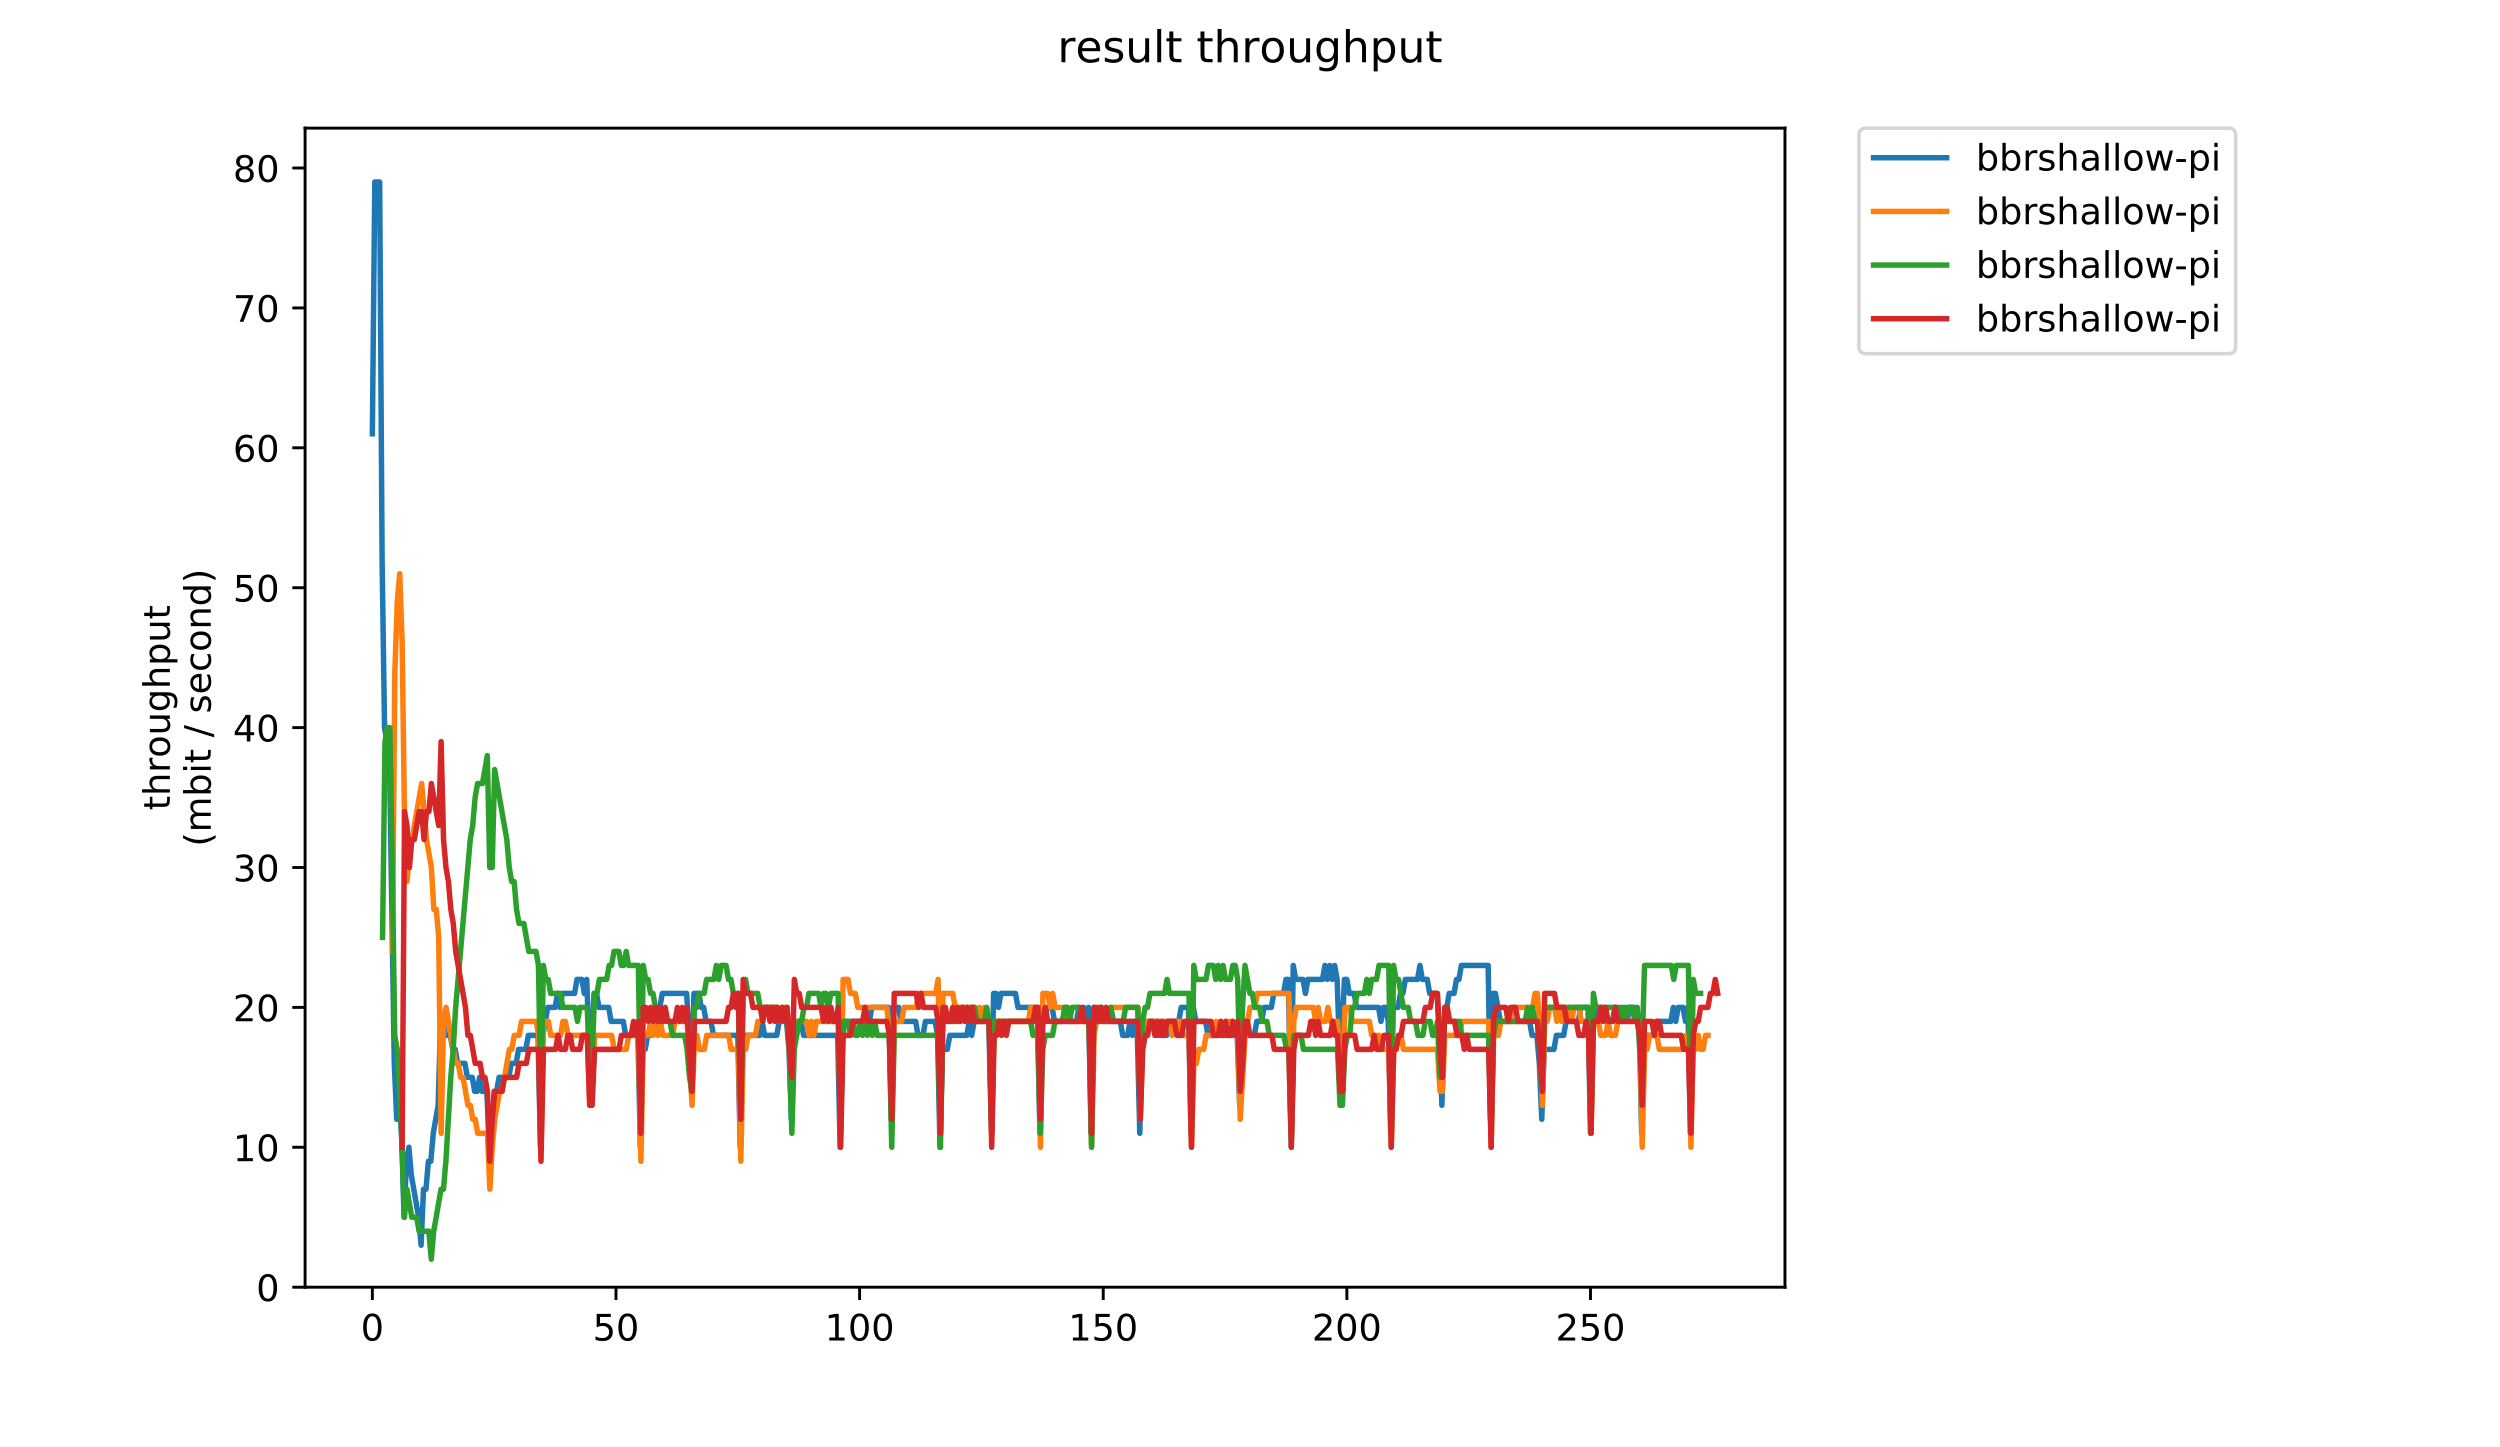 <?xml version="1.0" encoding="utf-8" standalone="no"?>
<!DOCTYPE svg PUBLIC "-//W3C//DTD SVG 1.1//EN"
  "http://www.w3.org/Graphics/SVG/1.1/DTD/svg11.dtd">
<!-- Created with matplotlib (https://matplotlib.org/) -->
<svg height="396pt" version="1.1" viewBox="0 0 684 396" width="684pt" xmlns="http://www.w3.org/2000/svg" xmlns:xlink="http://www.w3.org/1999/xlink">
 <defs>
  <style type="text/css">
*{stroke-linecap:butt;stroke-linejoin:round;}
  </style>
 </defs>
 <g id="figure_1">
  <g id="patch_1">
   <path d="M 0 396 
L 684 396 
L 684 0 
L 0 0 
z
" style="fill:#ffffff;"/>
  </g>
  <g id="axes_1">
   <g id="patch_2">
    <path d="M 83.472 352.174 
L 488.365 352.174 
L 488.365 35.062 
L 83.472 35.062 
z
" style="fill:#ffffff;"/>
   </g>
   <g id="matplotlib.axis_1">
    <g id="xtick_1">
     <g id="line2d_1">
      <defs>
       <path d="M 0 0 
L 0 3.5 
" id="mc68a6b4eca" style="stroke:#000000;stroke-width:0.8;"/>
      </defs>
      <g>
       <use style="stroke:#000000;stroke-width:0.8;" x="101.877" xlink:href="#mc68a6b4eca" y="352.174"/>
      </g>
     </g>
     <g id="text_1">
      <!-- 0 -->
      <defs>
       <path d="M 31.781 66.406 
Q 24.172 66.406 20.328 58.906 
Q 16.5 51.422 16.5 36.375 
Q 16.5 21.391 20.328 13.891 
Q 24.172 6.391 31.781 6.391 
Q 39.453 6.391 43.281 13.891 
Q 47.125 21.391 47.125 36.375 
Q 47.125 51.422 43.281 58.906 
Q 39.453 66.406 31.781 66.406 
z
M 31.781 74.219 
Q 44.047 74.219 50.516 64.516 
Q 56.984 54.828 56.984 36.375 
Q 56.984 17.969 50.516 8.266 
Q 44.047 -1.422 31.781 -1.422 
Q 19.531 -1.422 13.062 8.266 
Q 6.594 17.969 6.594 36.375 
Q 6.594 54.828 13.062 64.516 
Q 19.531 74.219 31.781 74.219 
z
" id="DejaVuSans-48"/>
      </defs>
      <g transform="translate(98.695 366.773)scale(0.1 -0.1)">
       <use xlink:href="#DejaVuSans-48"/>
      </g>
     </g>
    </g>
    <g id="xtick_2">
     <g id="line2d_2">
      <g>
       <use style="stroke:#000000;stroke-width:0.8;" x="168.532" xlink:href="#mc68a6b4eca" y="352.174"/>
      </g>
     </g>
     <g id="text_2">
      <!-- 50 -->
      <defs>
       <path d="M 10.797 72.906 
L 49.516 72.906 
L 49.516 64.594 
L 19.828 64.594 
L 19.828 46.734 
Q 21.969 47.469 24.109 47.828 
Q 26.266 48.188 28.422 48.188 
Q 40.625 48.188 47.75 41.5 
Q 54.891 34.812 54.891 23.391 
Q 54.891 11.625 47.562 5.094 
Q 40.234 -1.422 26.906 -1.422 
Q 22.312 -1.422 17.547 -0.641 
Q 12.797 0.141 7.719 1.703 
L 7.719 11.625 
Q 12.109 9.234 16.797 8.062 
Q 21.484 6.891 26.703 6.891 
Q 35.156 6.891 40.078 11.328 
Q 45.016 15.766 45.016 23.391 
Q 45.016 31 40.078 35.438 
Q 35.156 39.891 26.703 39.891 
Q 22.75 39.891 18.812 39.016 
Q 14.891 38.141 10.797 36.281 
z
" id="DejaVuSans-53"/>
      </defs>
      <g transform="translate(162.17 366.773)scale(0.1 -0.1)">
       <use xlink:href="#DejaVuSans-53"/>
       <use x="63.623" xlink:href="#DejaVuSans-48"/>
      </g>
     </g>
    </g>
    <g id="xtick_3">
     <g id="line2d_3">
      <g>
       <use style="stroke:#000000;stroke-width:0.8;" x="235.188" xlink:href="#mc68a6b4eca" y="352.174"/>
      </g>
     </g>
     <g id="text_3">
      <!-- 100 -->
      <defs>
       <path d="M 12.406 8.297 
L 28.516 8.297 
L 28.516 63.922 
L 10.984 60.406 
L 10.984 69.391 
L 28.422 72.906 
L 38.281 72.906 
L 38.281 8.297 
L 54.391 8.297 
L 54.391 0 
L 12.406 0 
z
" id="DejaVuSans-49"/>
      </defs>
      <g transform="translate(225.645 366.773)scale(0.1 -0.1)">
       <use xlink:href="#DejaVuSans-49"/>
       <use x="63.623" xlink:href="#DejaVuSans-48"/>
       <use x="127.246" xlink:href="#DejaVuSans-48"/>
      </g>
     </g>
    </g>
    <g id="xtick_4">
     <g id="line2d_4">
      <g>
       <use style="stroke:#000000;stroke-width:0.8;" x="301.844" xlink:href="#mc68a6b4eca" y="352.174"/>
      </g>
     </g>
     <g id="text_4">
      <!-- 150 -->
      <g transform="translate(292.301 366.773)scale(0.1 -0.1)">
       <use xlink:href="#DejaVuSans-49"/>
       <use x="63.623" xlink:href="#DejaVuSans-53"/>
       <use x="127.246" xlink:href="#DejaVuSans-48"/>
      </g>
     </g>
    </g>
    <g id="xtick_5">
     <g id="line2d_5">
      <g>
       <use style="stroke:#000000;stroke-width:0.8;" x="368.5" xlink:href="#mc68a6b4eca" y="352.174"/>
      </g>
     </g>
     <g id="text_5">
      <!-- 200 -->
      <defs>
       <path d="M 19.188 8.297 
L 53.609 8.297 
L 53.609 0 
L 7.328 0 
L 7.328 8.297 
Q 12.938 14.109 22.625 23.891 
Q 32.328 33.688 34.812 36.531 
Q 39.547 41.844 41.422 45.531 
Q 43.312 49.219 43.312 52.781 
Q 43.312 58.594 39.234 62.25 
Q 35.156 65.922 28.609 65.922 
Q 23.969 65.922 18.812 64.312 
Q 13.672 62.703 7.812 59.422 
L 7.812 69.391 
Q 13.766 71.781 18.938 73 
Q 24.125 74.219 28.422 74.219 
Q 39.75 74.219 46.484 68.547 
Q 53.219 62.891 53.219 53.422 
Q 53.219 48.922 51.531 44.891 
Q 49.859 40.875 45.406 35.406 
Q 44.188 33.984 37.641 27.219 
Q 31.109 20.453 19.188 8.297 
z
" id="DejaVuSans-50"/>
      </defs>
      <g transform="translate(358.956 366.773)scale(0.1 -0.1)">
       <use xlink:href="#DejaVuSans-50"/>
       <use x="63.623" xlink:href="#DejaVuSans-48"/>
       <use x="127.246" xlink:href="#DejaVuSans-48"/>
      </g>
     </g>
    </g>
    <g id="xtick_6">
     <g id="line2d_6">
      <g>
       <use style="stroke:#000000;stroke-width:0.8;" x="435.156" xlink:href="#mc68a6b4eca" y="352.174"/>
      </g>
     </g>
     <g id="text_6">
      <!-- 250 -->
      <g transform="translate(425.612 366.773)scale(0.1 -0.1)">
       <use xlink:href="#DejaVuSans-50"/>
       <use x="63.623" xlink:href="#DejaVuSans-53"/>
       <use x="127.246" xlink:href="#DejaVuSans-48"/>
      </g>
     </g>
    </g>
   </g>
   <g id="matplotlib.axis_2">
    <g id="ytick_1">
     <g id="line2d_7">
      <defs>
       <path d="M 0 0 
L -3.5 0 
" id="m69232032b4" style="stroke:#000000;stroke-width:0.8;"/>
      </defs>
      <g>
       <use style="stroke:#000000;stroke-width:0.8;" x="83.472" xlink:href="#m69232032b4" y="352.174"/>
      </g>
     </g>
     <g id="text_7">
      <!-- 0 -->
      <g transform="translate(70.11 355.973)scale(0.1 -0.1)">
       <use xlink:href="#DejaVuSans-48"/>
      </g>
     </g>
    </g>
    <g id="ytick_2">
     <g id="line2d_8">
      <g>
       <use style="stroke:#000000;stroke-width:0.8;" x="83.472" xlink:href="#m69232032b4" y="313.899"/>
      </g>
     </g>
     <g id="text_8">
      <!-- 10 -->
      <g transform="translate(63.747 317.698)scale(0.1 -0.1)">
       <use xlink:href="#DejaVuSans-49"/>
       <use x="63.623" xlink:href="#DejaVuSans-48"/>
      </g>
     </g>
    </g>
    <g id="ytick_3">
     <g id="line2d_9">
      <g>
       <use style="stroke:#000000;stroke-width:0.8;" x="83.472" xlink:href="#m69232032b4" y="275.623"/>
      </g>
     </g>
     <g id="text_9">
      <!-- 20 -->
      <g transform="translate(63.747 279.423)scale(0.1 -0.1)">
       <use xlink:href="#DejaVuSans-50"/>
       <use x="63.623" xlink:href="#DejaVuSans-48"/>
      </g>
     </g>
    </g>
    <g id="ytick_4">
     <g id="line2d_10">
      <g>
       <use style="stroke:#000000;stroke-width:0.8;" x="83.472" xlink:href="#m69232032b4" y="237.348"/>
      </g>
     </g>
     <g id="text_10">
      <!-- 30 -->
      <defs>
       <path d="M 40.578 39.312 
Q 47.656 37.797 51.625 33 
Q 55.609 28.219 55.609 21.188 
Q 55.609 10.406 48.188 4.484 
Q 40.766 -1.422 27.094 -1.422 
Q 22.516 -1.422 17.656 -0.516 
Q 12.797 0.391 7.625 2.203 
L 7.625 11.719 
Q 11.719 9.328 16.594 8.109 
Q 21.484 6.891 26.812 6.891 
Q 36.078 6.891 40.938 10.547 
Q 45.797 14.203 45.797 21.188 
Q 45.797 27.641 41.281 31.266 
Q 36.766 34.906 28.719 34.906 
L 20.219 34.906 
L 20.219 43.016 
L 29.109 43.016 
Q 36.375 43.016 40.234 45.922 
Q 44.094 48.828 44.094 54.297 
Q 44.094 59.906 40.109 62.906 
Q 36.141 65.922 28.719 65.922 
Q 24.656 65.922 20.016 65.031 
Q 15.375 64.156 9.812 62.312 
L 9.812 71.094 
Q 15.438 72.656 20.344 73.438 
Q 25.25 74.219 29.594 74.219 
Q 40.828 74.219 47.359 69.109 
Q 53.906 64.016 53.906 55.328 
Q 53.906 49.266 50.438 45.094 
Q 46.969 40.922 40.578 39.312 
z
" id="DejaVuSans-51"/>
      </defs>
      <g transform="translate(63.747 241.147)scale(0.1 -0.1)">
       <use xlink:href="#DejaVuSans-51"/>
       <use x="63.623" xlink:href="#DejaVuSans-48"/>
      </g>
     </g>
    </g>
    <g id="ytick_5">
     <g id="line2d_11">
      <g>
       <use style="stroke:#000000;stroke-width:0.8;" x="83.472" xlink:href="#m69232032b4" y="199.073"/>
      </g>
     </g>
     <g id="text_11">
      <!-- 40 -->
      <defs>
       <path d="M 37.797 64.312 
L 12.891 25.391 
L 37.797 25.391 
z
M 35.203 72.906 
L 47.609 72.906 
L 47.609 25.391 
L 58.016 25.391 
L 58.016 17.188 
L 47.609 17.188 
L 47.609 0 
L 37.797 0 
L 37.797 17.188 
L 4.891 17.188 
L 4.891 26.703 
z
" id="DejaVuSans-52"/>
      </defs>
      <g transform="translate(63.747 202.872)scale(0.1 -0.1)">
       <use xlink:href="#DejaVuSans-52"/>
       <use x="63.623" xlink:href="#DejaVuSans-48"/>
      </g>
     </g>
    </g>
    <g id="ytick_6">
     <g id="line2d_12">
      <g>
       <use style="stroke:#000000;stroke-width:0.8;" x="83.472" xlink:href="#m69232032b4" y="160.797"/>
      </g>
     </g>
     <g id="text_12">
      <!-- 50 -->
      <g transform="translate(63.747 164.596)scale(0.1 -0.1)">
       <use xlink:href="#DejaVuSans-53"/>
       <use x="63.623" xlink:href="#DejaVuSans-48"/>
      </g>
     </g>
    </g>
    <g id="ytick_7">
     <g id="line2d_13">
      <g>
       <use style="stroke:#000000;stroke-width:0.8;" x="83.472" xlink:href="#m69232032b4" y="122.522"/>
      </g>
     </g>
     <g id="text_13">
      <!-- 60 -->
      <defs>
       <path d="M 33.016 40.375 
Q 26.375 40.375 22.484 35.828 
Q 18.609 31.297 18.609 23.391 
Q 18.609 15.531 22.484 10.953 
Q 26.375 6.391 33.016 6.391 
Q 39.656 6.391 43.531 10.953 
Q 47.406 15.531 47.406 23.391 
Q 47.406 31.297 43.531 35.828 
Q 39.656 40.375 33.016 40.375 
z
M 52.594 71.297 
L 52.594 62.312 
Q 48.875 64.062 45.094 64.984 
Q 41.312 65.922 37.594 65.922 
Q 27.828 65.922 22.672 59.328 
Q 17.531 52.734 16.797 39.406 
Q 19.672 43.656 24.016 45.922 
Q 28.375 48.188 33.594 48.188 
Q 44.578 48.188 50.953 41.516 
Q 57.328 34.859 57.328 23.391 
Q 57.328 12.156 50.688 5.359 
Q 44.047 -1.422 33.016 -1.422 
Q 20.359 -1.422 13.672 8.266 
Q 6.984 17.969 6.984 36.375 
Q 6.984 53.656 15.188 63.938 
Q 23.391 74.219 37.203 74.219 
Q 40.922 74.219 44.703 73.484 
Q 48.484 72.75 52.594 71.297 
z
" id="DejaVuSans-54"/>
      </defs>
      <g transform="translate(63.747 126.321)scale(0.1 -0.1)">
       <use xlink:href="#DejaVuSans-54"/>
       <use x="63.623" xlink:href="#DejaVuSans-48"/>
      </g>
     </g>
    </g>
    <g id="ytick_8">
     <g id="line2d_14">
      <g>
       <use style="stroke:#000000;stroke-width:0.8;" x="83.472" xlink:href="#m69232032b4" y="84.246"/>
      </g>
     </g>
     <g id="text_14">
      <!-- 70 -->
      <defs>
       <path d="M 8.203 72.906 
L 55.078 72.906 
L 55.078 68.703 
L 28.609 0 
L 18.312 0 
L 43.219 64.594 
L 8.203 64.594 
z
" id="DejaVuSans-55"/>
      </defs>
      <g transform="translate(63.747 88.046)scale(0.1 -0.1)">
       <use xlink:href="#DejaVuSans-55"/>
       <use x="63.623" xlink:href="#DejaVuSans-48"/>
      </g>
     </g>
    </g>
    <g id="ytick_9">
     <g id="line2d_15">
      <g>
       <use style="stroke:#000000;stroke-width:0.8;" x="83.472" xlink:href="#m69232032b4" y="45.971"/>
      </g>
     </g>
     <g id="text_15">
      <!-- 80 -->
      <defs>
       <path d="M 31.781 34.625 
Q 24.75 34.625 20.719 30.859 
Q 16.703 27.094 16.703 20.516 
Q 16.703 13.922 20.719 10.156 
Q 24.75 6.391 31.781 6.391 
Q 38.812 6.391 42.859 10.172 
Q 46.922 13.969 46.922 20.516 
Q 46.922 27.094 42.891 30.859 
Q 38.875 34.625 31.781 34.625 
z
M 21.922 38.812 
Q 15.578 40.375 12.031 44.719 
Q 8.5 49.078 8.5 55.328 
Q 8.5 64.062 14.719 69.141 
Q 20.953 74.219 31.781 74.219 
Q 42.672 74.219 48.875 69.141 
Q 55.078 64.062 55.078 55.328 
Q 55.078 49.078 51.531 44.719 
Q 48 40.375 41.703 38.812 
Q 48.828 37.156 52.797 32.312 
Q 56.781 27.484 56.781 20.516 
Q 56.781 9.906 50.312 4.234 
Q 43.844 -1.422 31.781 -1.422 
Q 19.734 -1.422 13.25 4.234 
Q 6.781 9.906 6.781 20.516 
Q 6.781 27.484 10.781 32.312 
Q 14.797 37.156 21.922 38.812 
z
M 18.312 54.391 
Q 18.312 48.734 21.844 45.562 
Q 25.391 42.391 31.781 42.391 
Q 38.141 42.391 41.719 45.562 
Q 45.312 48.734 45.312 54.391 
Q 45.312 60.062 41.719 63.234 
Q 38.141 66.406 31.781 66.406 
Q 25.391 66.406 21.844 63.234 
Q 18.312 60.062 18.312 54.391 
z
" id="DejaVuSans-56"/>
      </defs>
      <g transform="translate(63.747 49.77)scale(0.1 -0.1)">
       <use xlink:href="#DejaVuSans-56"/>
       <use x="63.623" xlink:href="#DejaVuSans-48"/>
      </g>
     </g>
    </g>
    <g id="text_16">
     <!-- throughput -->
     <defs>
      <path d="M 18.312 70.219 
L 18.312 54.688 
L 36.812 54.688 
L 36.812 47.703 
L 18.312 47.703 
L 18.312 18.016 
Q 18.312 11.328 20.141 9.422 
Q 21.969 7.516 27.594 7.516 
L 36.812 7.516 
L 36.812 0 
L 27.594 0 
Q 17.188 0 13.234 3.875 
Q 9.281 7.766 9.281 18.016 
L 9.281 47.703 
L 2.688 47.703 
L 2.688 54.688 
L 9.281 54.688 
L 9.281 70.219 
z
" id="DejaVuSans-116"/>
      <path d="M 54.891 33.016 
L 54.891 0 
L 45.906 0 
L 45.906 32.719 
Q 45.906 40.484 42.875 44.328 
Q 39.844 48.188 33.797 48.188 
Q 26.516 48.188 22.312 43.547 
Q 18.109 38.922 18.109 30.906 
L 18.109 0 
L 9.078 0 
L 9.078 75.984 
L 18.109 75.984 
L 18.109 46.188 
Q 21.344 51.125 25.703 53.562 
Q 30.078 56 35.797 56 
Q 45.219 56 50.047 50.172 
Q 54.891 44.344 54.891 33.016 
z
" id="DejaVuSans-104"/>
      <path d="M 41.109 46.297 
Q 39.594 47.172 37.812 47.578 
Q 36.031 48 33.891 48 
Q 26.266 48 22.188 43.047 
Q 18.109 38.094 18.109 28.812 
L 18.109 0 
L 9.078 0 
L 9.078 54.688 
L 18.109 54.688 
L 18.109 46.188 
Q 20.953 51.172 25.484 53.578 
Q 30.031 56 36.531 56 
Q 37.453 56 38.578 55.875 
Q 39.703 55.766 41.062 55.516 
z
" id="DejaVuSans-114"/>
      <path d="M 30.609 48.391 
Q 23.391 48.391 19.188 42.75 
Q 14.984 37.109 14.984 27.297 
Q 14.984 17.484 19.156 11.844 
Q 23.344 6.203 30.609 6.203 
Q 37.797 6.203 41.984 11.859 
Q 46.188 17.531 46.188 27.297 
Q 46.188 37.016 41.984 42.703 
Q 37.797 48.391 30.609 48.391 
z
M 30.609 56 
Q 42.328 56 49.016 48.375 
Q 55.719 40.766 55.719 27.297 
Q 55.719 13.875 49.016 6.219 
Q 42.328 -1.422 30.609 -1.422 
Q 18.844 -1.422 12.172 6.219 
Q 5.516 13.875 5.516 27.297 
Q 5.516 40.766 12.172 48.375 
Q 18.844 56 30.609 56 
z
" id="DejaVuSans-111"/>
      <path d="M 8.5 21.578 
L 8.5 54.688 
L 17.484 54.688 
L 17.484 21.922 
Q 17.484 14.156 20.5 10.266 
Q 23.531 6.391 29.594 6.391 
Q 36.859 6.391 41.078 11.031 
Q 45.312 15.672 45.312 23.688 
L 45.312 54.688 
L 54.297 54.688 
L 54.297 0 
L 45.312 0 
L 45.312 8.406 
Q 42.047 3.422 37.719 1 
Q 33.406 -1.422 27.688 -1.422 
Q 18.266 -1.422 13.375 4.438 
Q 8.5 10.297 8.5 21.578 
z
M 31.109 56 
z
" id="DejaVuSans-117"/>
      <path d="M 45.406 27.984 
Q 45.406 37.75 41.375 43.109 
Q 37.359 48.484 30.078 48.484 
Q 22.859 48.484 18.828 43.109 
Q 14.797 37.75 14.797 27.984 
Q 14.797 18.266 18.828 12.891 
Q 22.859 7.516 30.078 7.516 
Q 37.359 7.516 41.375 12.891 
Q 45.406 18.266 45.406 27.984 
z
M 54.391 6.781 
Q 54.391 -7.172 48.188 -13.984 
Q 42 -20.797 29.203 -20.797 
Q 24.469 -20.797 20.266 -20.094 
Q 16.062 -19.391 12.109 -17.922 
L 12.109 -9.188 
Q 16.062 -11.328 19.922 -12.344 
Q 23.781 -13.375 27.781 -13.375 
Q 36.625 -13.375 41.016 -8.766 
Q 45.406 -4.156 45.406 5.172 
L 45.406 9.625 
Q 42.625 4.781 38.281 2.391 
Q 33.938 0 27.875 0 
Q 17.828 0 11.672 7.656 
Q 5.516 15.328 5.516 27.984 
Q 5.516 40.672 11.672 48.328 
Q 17.828 56 27.875 56 
Q 33.938 56 38.281 53.609 
Q 42.625 51.219 45.406 46.391 
L 45.406 54.688 
L 54.391 54.688 
z
" id="DejaVuSans-103"/>
      <path d="M 18.109 8.203 
L 18.109 -20.797 
L 9.078 -20.797 
L 9.078 54.688 
L 18.109 54.688 
L 18.109 46.391 
Q 20.953 51.266 25.266 53.625 
Q 29.594 56 35.594 56 
Q 45.562 56 51.781 48.094 
Q 58.016 40.188 58.016 27.297 
Q 58.016 14.406 51.781 6.484 
Q 45.562 -1.422 35.594 -1.422 
Q 29.594 -1.422 25.266 0.953 
Q 20.953 3.328 18.109 8.203 
z
M 48.688 27.297 
Q 48.688 37.203 44.609 42.844 
Q 40.531 48.484 33.406 48.484 
Q 26.266 48.484 22.188 42.844 
Q 18.109 37.203 18.109 27.297 
Q 18.109 17.391 22.188 11.75 
Q 26.266 6.109 33.406 6.109 
Q 40.531 6.109 44.609 11.75 
Q 48.688 17.391 48.688 27.297 
z
" id="DejaVuSans-112"/>
     </defs>
     <g transform="translate(46.47 221.675)rotate(-90)scale(0.1 -0.1)">
      <use xlink:href="#DejaVuSans-116"/>
      <use x="39.209" xlink:href="#DejaVuSans-104"/>
      <use x="102.588" xlink:href="#DejaVuSans-114"/>
      <use x="143.67" xlink:href="#DejaVuSans-111"/>
      <use x="204.852" xlink:href="#DejaVuSans-117"/>
      <use x="268.23" xlink:href="#DejaVuSans-103"/>
      <use x="331.707" xlink:href="#DejaVuSans-104"/>
      <use x="395.086" xlink:href="#DejaVuSans-112"/>
      <use x="458.562" xlink:href="#DejaVuSans-117"/>
      <use x="521.941" xlink:href="#DejaVuSans-116"/>
     </g>
     <!-- (mbit / second) -->
     <defs>
      <path d="M 31 75.875 
Q 24.469 64.656 21.281 53.656 
Q 18.109 42.672 18.109 31.391 
Q 18.109 20.125 21.312 9.062 
Q 24.516 -2 31 -13.188 
L 23.188 -13.188 
Q 15.875 -1.703 12.234 9.375 
Q 8.594 20.453 8.594 31.391 
Q 8.594 42.281 12.203 53.312 
Q 15.828 64.359 23.188 75.875 
z
" id="DejaVuSans-40"/>
      <path d="M 52 44.188 
Q 55.375 50.25 60.062 53.125 
Q 64.75 56 71.094 56 
Q 79.641 56 84.281 50.016 
Q 88.922 44.047 88.922 33.016 
L 88.922 0 
L 79.891 0 
L 79.891 32.719 
Q 79.891 40.578 77.094 44.375 
Q 74.312 48.188 68.609 48.188 
Q 61.625 48.188 57.562 43.547 
Q 53.516 38.922 53.516 30.906 
L 53.516 0 
L 44.484 0 
L 44.484 32.719 
Q 44.484 40.625 41.703 44.406 
Q 38.922 48.188 33.109 48.188 
Q 26.219 48.188 22.156 43.531 
Q 18.109 38.875 18.109 30.906 
L 18.109 0 
L 9.078 0 
L 9.078 54.688 
L 18.109 54.688 
L 18.109 46.188 
Q 21.188 51.219 25.484 53.609 
Q 29.781 56 35.688 56 
Q 41.656 56 45.828 52.969 
Q 50 49.953 52 44.188 
z
" id="DejaVuSans-109"/>
      <path d="M 48.688 27.297 
Q 48.688 37.203 44.609 42.844 
Q 40.531 48.484 33.406 48.484 
Q 26.266 48.484 22.188 42.844 
Q 18.109 37.203 18.109 27.297 
Q 18.109 17.391 22.188 11.75 
Q 26.266 6.109 33.406 6.109 
Q 40.531 6.109 44.609 11.75 
Q 48.688 17.391 48.688 27.297 
z
M 18.109 46.391 
Q 20.953 51.266 25.266 53.625 
Q 29.594 56 35.594 56 
Q 45.562 56 51.781 48.094 
Q 58.016 40.188 58.016 27.297 
Q 58.016 14.406 51.781 6.484 
Q 45.562 -1.422 35.594 -1.422 
Q 29.594 -1.422 25.266 0.953 
Q 20.953 3.328 18.109 8.203 
L 18.109 0 
L 9.078 0 
L 9.078 75.984 
L 18.109 75.984 
z
" id="DejaVuSans-98"/>
      <path d="M 9.422 54.688 
L 18.406 54.688 
L 18.406 0 
L 9.422 0 
z
M 9.422 75.984 
L 18.406 75.984 
L 18.406 64.594 
L 9.422 64.594 
z
" id="DejaVuSans-105"/>
      <path id="DejaVuSans-32"/>
      <path d="M 25.391 72.906 
L 33.688 72.906 
L 8.297 -9.281 
L 0 -9.281 
z
" id="DejaVuSans-47"/>
      <path d="M 44.281 53.078 
L 44.281 44.578 
Q 40.484 46.531 36.375 47.5 
Q 32.281 48.484 27.875 48.484 
Q 21.188 48.484 17.844 46.438 
Q 14.5 44.391 14.5 40.281 
Q 14.5 37.156 16.891 35.375 
Q 19.281 33.594 26.516 31.984 
L 29.594 31.297 
Q 39.156 29.25 43.188 25.516 
Q 47.219 21.781 47.219 15.094 
Q 47.219 7.469 41.188 3.016 
Q 35.156 -1.422 24.609 -1.422 
Q 20.219 -1.422 15.453 -0.562 
Q 10.688 0.297 5.422 2 
L 5.422 11.281 
Q 10.406 8.688 15.234 7.391 
Q 20.062 6.109 24.812 6.109 
Q 31.156 6.109 34.562 8.281 
Q 37.984 10.453 37.984 14.406 
Q 37.984 18.062 35.516 20.016 
Q 33.062 21.969 24.703 23.781 
L 21.578 24.516 
Q 13.234 26.266 9.516 29.906 
Q 5.812 33.547 5.812 39.891 
Q 5.812 47.609 11.281 51.797 
Q 16.75 56 26.812 56 
Q 31.781 56 36.172 55.266 
Q 40.578 54.547 44.281 53.078 
z
" id="DejaVuSans-115"/>
      <path d="M 56.203 29.594 
L 56.203 25.203 
L 14.891 25.203 
Q 15.484 15.922 20.484 11.062 
Q 25.484 6.203 34.422 6.203 
Q 39.594 6.203 44.453 7.469 
Q 49.312 8.734 54.109 11.281 
L 54.109 2.781 
Q 49.266 0.734 44.188 -0.344 
Q 39.109 -1.422 33.891 -1.422 
Q 20.797 -1.422 13.156 6.188 
Q 5.516 13.812 5.516 26.812 
Q 5.516 40.234 12.766 48.109 
Q 20.016 56 32.328 56 
Q 43.359 56 49.781 48.891 
Q 56.203 41.797 56.203 29.594 
z
M 47.219 32.234 
Q 47.125 39.594 43.094 43.984 
Q 39.062 48.391 32.422 48.391 
Q 24.906 48.391 20.391 44.141 
Q 15.875 39.891 15.188 32.172 
z
" id="DejaVuSans-101"/>
      <path d="M 48.781 52.594 
L 48.781 44.188 
Q 44.969 46.297 41.141 47.344 
Q 37.312 48.391 33.406 48.391 
Q 24.656 48.391 19.812 42.844 
Q 14.984 37.312 14.984 27.297 
Q 14.984 17.281 19.812 11.734 
Q 24.656 6.203 33.406 6.203 
Q 37.312 6.203 41.141 7.25 
Q 44.969 8.297 48.781 10.406 
L 48.781 2.094 
Q 45.016 0.344 40.984 -0.531 
Q 36.969 -1.422 32.422 -1.422 
Q 20.062 -1.422 12.781 6.344 
Q 5.516 14.109 5.516 27.297 
Q 5.516 40.672 12.859 48.328 
Q 20.219 56 33.016 56 
Q 37.156 56 41.109 55.141 
Q 45.062 54.297 48.781 52.594 
z
" id="DejaVuSans-99"/>
      <path d="M 54.891 33.016 
L 54.891 0 
L 45.906 0 
L 45.906 32.719 
Q 45.906 40.484 42.875 44.328 
Q 39.844 48.188 33.797 48.188 
Q 26.516 48.188 22.312 43.547 
Q 18.109 38.922 18.109 30.906 
L 18.109 0 
L 9.078 0 
L 9.078 54.688 
L 18.109 54.688 
L 18.109 46.188 
Q 21.344 51.125 25.703 53.562 
Q 30.078 56 35.797 56 
Q 45.219 56 50.047 50.172 
Q 54.891 44.344 54.891 33.016 
z
" id="DejaVuSans-110"/>
      <path d="M 45.406 46.391 
L 45.406 75.984 
L 54.391 75.984 
L 54.391 0 
L 45.406 0 
L 45.406 8.203 
Q 42.578 3.328 38.25 0.953 
Q 33.938 -1.422 27.875 -1.422 
Q 17.969 -1.422 11.734 6.484 
Q 5.516 14.406 5.516 27.297 
Q 5.516 40.188 11.734 48.094 
Q 17.969 56 27.875 56 
Q 33.938 56 38.25 53.625 
Q 42.578 51.266 45.406 46.391 
z
M 14.797 27.297 
Q 14.797 17.391 18.875 11.75 
Q 22.953 6.109 30.078 6.109 
Q 37.203 6.109 41.297 11.75 
Q 45.406 17.391 45.406 27.297 
Q 45.406 37.203 41.297 42.844 
Q 37.203 48.484 30.078 48.484 
Q 22.953 48.484 18.875 42.844 
Q 14.797 37.203 14.797 27.297 
z
" id="DejaVuSans-100"/>
      <path d="M 8.016 75.875 
L 15.828 75.875 
Q 23.141 64.359 26.781 53.312 
Q 30.422 42.281 30.422 31.391 
Q 30.422 20.453 26.781 9.375 
Q 23.141 -1.703 15.828 -13.188 
L 8.016 -13.188 
Q 14.5 -2 17.703 9.062 
Q 20.906 20.125 20.906 31.391 
Q 20.906 42.672 17.703 53.656 
Q 14.5 64.656 8.016 75.875 
z
" id="DejaVuSans-41"/>
     </defs>
     <g transform="translate(57.668 231.609)rotate(-90)scale(0.1 -0.1)">
      <use xlink:href="#DejaVuSans-40"/>
      <use x="39.014" xlink:href="#DejaVuSans-109"/>
      <use x="136.426" xlink:href="#DejaVuSans-98"/>
      <use x="199.902" xlink:href="#DejaVuSans-105"/>
      <use x="227.686" xlink:href="#DejaVuSans-116"/>
      <use x="266.895" xlink:href="#DejaVuSans-32"/>
      <use x="298.682" xlink:href="#DejaVuSans-47"/>
      <use x="332.373" xlink:href="#DejaVuSans-32"/>
      <use x="364.16" xlink:href="#DejaVuSans-115"/>
      <use x="416.26" xlink:href="#DejaVuSans-101"/>
      <use x="477.783" xlink:href="#DejaVuSans-99"/>
      <use x="532.764" xlink:href="#DejaVuSans-111"/>
      <use x="593.945" xlink:href="#DejaVuSans-110"/>
      <use x="657.324" xlink:href="#DejaVuSans-100"/>
      <use x="720.801" xlink:href="#DejaVuSans-41"/>
     </g>
    </g>
   </g>
   <g id="line2d_16">
    <path clip-path="url(#pbd9fc95f90)" d="M 101.877 118.694 
L 102.543 49.799 
L 103.876 49.799 
L 104.543 153.142 
L 105.209 199.073 
L 106.542 206.728 
L 107.876 290.934 
L 108.542 306.244 
L 109.209 302.416 
L 109.875 310.071 
L 110.542 333.036 
L 111.208 317.726 
L 111.875 313.899 
L 112.542 321.554 
L 114.541 333.036 
L 115.208 340.692 
L 115.874 325.381 
L 116.541 325.381 
L 117.207 317.726 
L 117.874 317.726 
L 118.541 310.071 
L 119.874 302.416 
L 120.54 279.451 
L 121.207 279.451 
L 121.873 283.278 
L 123.206 283.278 
L 123.873 287.106 
L 124.54 287.106 
L 125.206 290.934 
L 127.206 290.934 
L 127.872 294.761 
L 129.205 294.761 
L 129.872 298.589 
L 130.539 298.589 
L 131.205 294.761 
L 131.872 298.589 
L 133.205 298.589 
L 133.871 313.899 
L 135.205 298.589 
L 135.871 298.589 
L 136.538 294.761 
L 139.204 294.761 
L 139.87 290.934 
L 141.204 290.934 
L 141.87 287.106 
L 143.87 287.106 
L 144.536 283.278 
L 147.203 283.278 
L 147.869 313.899 
L 148.536 283.278 
L 149.869 275.623 
L 151.868 275.623 
L 152.535 271.796 
L 153.202 275.623 
L 153.868 271.796 
L 157.201 271.796 
L 157.868 267.968 
L 159.201 267.968 
L 159.867 271.796 
L 160.534 267.968 
L 161.2 287.106 
L 161.867 287.106 
L 162.533 271.796 
L 163.2 271.796 
L 163.867 275.623 
L 166.533 275.623 
L 167.199 279.451 
L 170.532 279.451 
L 171.199 283.278 
L 174.531 283.278 
L 175.198 313.899 
L 175.865 287.106 
L 176.531 287.106 
L 177.198 283.278 
L 177.864 283.278 
L 179.197 275.623 
L 180.531 275.623 
L 181.197 271.796 
L 187.863 271.796 
L 188.529 283.278 
L 189.196 298.589 
L 189.862 271.796 
L 191.195 271.796 
L 191.862 275.623 
L 192.529 275.623 
L 193.195 279.451 
L 194.528 279.451 
L 195.195 283.278 
L 201.86 283.278 
L 202.527 313.899 
L 203.194 283.278 
L 207.859 283.278 
L 208.526 279.451 
L 209.193 283.278 
L 212.525 283.278 
L 213.192 279.451 
L 215.192 279.451 
L 215.858 287.106 
L 216.525 306.244 
L 217.191 279.451 
L 219.191 279.451 
L 219.858 283.278 
L 229.189 283.278 
L 229.856 313.899 
L 230.522 283.278 
L 231.189 279.451 
L 237.855 279.451 
L 238.521 275.623 
L 243.187 275.623 
L 243.854 306.244 
L 244.52 275.623 
L 245.853 275.623 
L 246.52 279.451 
L 250.519 279.451 
L 251.186 283.278 
L 252.519 283.278 
L 253.185 279.451 
L 255.852 279.451 
L 256.518 283.278 
L 257.185 313.899 
L 257.851 287.106 
L 259.184 287.106 
L 259.851 283.278 
L 264.517 283.278 
L 265.184 279.451 
L 265.85 283.278 
L 266.517 279.451 
L 270.516 279.451 
L 271.183 306.244 
L 271.849 271.796 
L 272.516 271.796 
L 273.182 275.623 
L 273.849 271.796 
L 277.848 271.796 
L 278.515 275.623 
L 283.181 275.623 
L 283.847 279.451 
L 284.514 310.071 
L 285.18 279.451 
L 285.847 279.451 
L 286.513 275.623 
L 287.847 275.623 
L 288.513 279.451 
L 294.512 279.451 
L 295.179 275.623 
L 295.845 279.451 
L 296.512 275.623 
L 297.178 279.451 
L 297.845 275.623 
L 298.511 310.071 
L 299.178 279.451 
L 306.51 279.451 
L 307.177 283.278 
L 308.51 283.278 
L 309.176 279.451 
L 309.843 283.278 
L 310.51 279.451 
L 311.176 283.278 
L 311.843 310.071 
L 312.509 283.278 
L 313.176 279.451 
L 315.842 279.451 
L 316.509 283.278 
L 317.175 279.451 
L 317.842 283.278 
L 319.175 283.278 
L 319.841 279.451 
L 322.508 279.451 
L 323.174 275.623 
L 325.174 275.623 
L 325.84 310.071 
L 326.507 275.623 
L 327.173 279.451 
L 329.84 279.451 
L 330.506 283.278 
L 338.505 283.278 
L 339.172 302.416 
L 339.838 294.761 
L 340.505 283.278 
L 343.171 283.278 
L 343.837 279.451 
L 345.171 279.451 
L 345.837 275.623 
L 347.837 275.623 
L 348.503 271.796 
L 351.17 271.796 
L 351.836 267.968 
L 352.503 267.968 
L 353.169 306.244 
L 353.836 264.141 
L 354.502 267.968 
L 356.502 267.968 
L 357.169 271.796 
L 357.835 267.968 
L 361.835 267.968 
L 362.501 264.141 
L 363.168 267.968 
L 363.834 264.141 
L 364.501 267.968 
L 365.167 264.141 
L 365.834 267.968 
L 366.5 287.106 
L 367.167 283.278 
L 367.834 267.968 
L 368.5 267.968 
L 369.167 271.796 
L 370.5 271.796 
L 371.166 275.623 
L 377.165 275.623 
L 377.832 279.451 
L 378.499 275.623 
L 379.165 275.623 
L 379.832 279.451 
L 380.498 310.071 
L 381.165 275.623 
L 382.498 275.623 
L 383.164 271.796 
L 383.831 271.796 
L 384.498 267.968 
L 387.83 267.968 
L 388.497 264.141 
L 389.163 267.968 
L 390.497 267.968 
L 391.163 271.796 
L 393.163 271.796 
L 393.829 283.278 
L 394.496 302.416 
L 395.163 279.451 
L 396.496 271.796 
L 397.829 271.796 
L 398.495 267.968 
L 399.162 267.968 
L 399.828 264.141 
L 407.161 264.141 
L 407.827 306.244 
L 408.494 271.796 
L 409.16 271.796 
L 410.493 279.451 
L 418.492 279.451 
L 419.159 283.278 
L 420.492 283.278 
L 421.158 290.934 
L 421.825 306.244 
L 422.491 287.106 
L 425.158 287.106 
L 425.824 283.278 
L 427.824 283.278 
L 428.49 279.451 
L 431.823 279.451 
L 432.49 275.623 
L 434.489 275.623 
L 435.156 310.071 
L 435.823 279.451 
L 436.489 279.451 
L 437.156 275.623 
L 437.822 279.451 
L 438.489 275.623 
L 439.155 279.451 
L 441.155 279.451 
L 441.822 275.623 
L 442.488 279.451 
L 443.155 275.623 
L 443.821 279.451 
L 444.488 275.623 
L 445.154 279.451 
L 445.821 275.623 
L 447.154 275.623 
L 447.821 279.451 
L 448.487 279.451 
L 449.154 310.071 
L 449.82 283.278 
L 452.487 283.278 
L 453.153 279.451 
L 457.152 279.451 
L 457.819 275.623 
L 458.486 279.451 
L 459.152 275.623 
L 460.485 275.623 
L 461.152 279.451 
L 461.818 275.623 
L 462.485 310.071 
L 463.152 279.451 
L 463.152 279.451 
" style="fill:none;stroke:#1f77b4;stroke-linecap:square;stroke-width:1.5;"/>
   </g>
   <g id="line2d_17">
    <path clip-path="url(#pbd9fc95f90)" d="M 107.365 260.313 
L 108.032 183.762 
L 108.698 164.625 
L 109.365 156.97 
L 110.031 176.107 
L 110.698 225.865 
L 111.364 241.176 
L 112.031 233.52 
L 115.364 214.383 
L 116.697 229.693 
L 118.03 237.348 
L 118.697 248.831 
L 119.363 248.831 
L 120.03 256.486 
L 120.696 310.071 
L 121.363 279.451 
L 122.029 275.623 
L 124.696 290.934 
L 125.362 290.934 
L 126.029 294.761 
L 126.695 294.761 
L 128.028 302.416 
L 128.695 302.416 
L 129.361 306.244 
L 130.028 306.244 
L 130.695 310.071 
L 133.361 310.071 
L 134.027 325.381 
L 134.694 313.899 
L 135.36 306.244 
L 136.694 298.589 
L 137.36 298.589 
L 139.36 287.106 
L 140.026 287.106 
L 140.693 283.278 
L 142.026 283.278 
L 142.693 279.451 
L 146.692 279.451 
L 147.359 283.278 
L 148.025 313.899 
L 148.692 279.451 
L 150.025 279.451 
L 150.691 283.278 
L 153.358 283.278 
L 154.024 279.451 
L 154.691 279.451 
L 155.357 283.278 
L 160.69 283.278 
L 161.356 302.416 
L 162.023 298.589 
L 162.689 283.278 
L 167.355 283.278 
L 168.022 287.106 
L 171.355 287.106 
L 172.021 283.278 
L 174.687 283.278 
L 175.354 317.726 
L 176.021 283.278 
L 177.354 283.278 
L 178.02 279.451 
L 178.687 283.278 
L 179.353 279.451 
L 180.02 283.278 
L 180.686 279.451 
L 181.353 283.278 
L 184.019 283.278 
L 184.686 279.451 
L 188.019 279.451 
L 189.352 302.416 
L 190.018 283.278 
L 190.685 283.278 
L 191.351 287.106 
L 192.685 287.106 
L 193.351 283.278 
L 199.35 283.278 
L 200.017 287.106 
L 202.016 287.106 
L 202.683 317.726 
L 203.35 287.106 
L 204.016 287.106 
L 204.683 283.278 
L 206.682 283.278 
L 207.349 279.451 
L 208.682 279.451 
L 209.349 275.623 
L 212.681 275.623 
L 213.348 279.451 
L 214.014 279.451 
L 214.681 275.623 
L 215.348 275.623 
L 216.014 287.106 
L 216.681 302.416 
L 217.347 279.451 
L 220.68 279.451 
L 221.347 283.278 
L 222.013 279.451 
L 222.68 283.278 
L 223.346 279.451 
L 229.345 279.451 
L 230.012 306.244 
L 230.678 267.968 
L 232.012 267.968 
L 232.678 271.796 
L 234.011 271.796 
L 234.678 275.623 
L 242.676 275.623 
L 243.343 283.278 
L 244.01 306.244 
L 244.676 279.451 
L 246.676 279.451 
L 247.342 275.623 
L 250.675 275.623 
L 251.342 271.796 
L 256.008 271.796 
L 256.674 267.968 
L 257.341 306.244 
L 258.007 271.796 
L 260.674 271.796 
L 261.34 275.623 
L 266.673 275.623 
L 267.339 279.451 
L 268.006 275.623 
L 268.672 279.451 
L 269.339 275.623 
L 270.005 279.451 
L 270.672 279.451 
L 271.339 310.071 
L 272.005 279.451 
L 281.337 279.451 
L 282.003 275.623 
L 282.67 279.451 
L 283.337 275.623 
L 284.003 275.623 
L 284.67 313.899 
L 285.336 271.796 
L 286.669 271.796 
L 287.336 275.623 
L 288.002 271.796 
L 288.669 275.623 
L 292.002 275.623 
L 292.668 279.451 
L 298.001 279.451 
L 298.667 313.899 
L 299.334 283.278 
L 300.001 279.451 
L 300.667 279.451 
L 301.334 275.623 
L 302 279.451 
L 302.667 275.623 
L 303.333 279.451 
L 304 275.623 
L 311.332 275.623 
L 311.999 306.244 
L 312.665 283.278 
L 313.332 279.451 
L 319.997 279.451 
L 320.664 283.278 
L 321.33 279.451 
L 322.664 279.451 
L 323.33 283.278 
L 325.33 283.278 
L 325.996 313.899 
L 326.663 290.934 
L 327.329 290.934 
L 327.996 287.106 
L 329.329 287.106 
L 329.996 283.278 
L 331.995 283.278 
L 332.662 279.451 
L 333.329 283.278 
L 333.995 279.451 
L 334.662 283.278 
L 335.328 279.451 
L 337.328 279.451 
L 337.994 283.278 
L 338.661 283.278 
L 339.328 306.244 
L 340.661 283.278 
L 341.994 275.623 
L 343.327 275.623 
L 343.993 271.796 
L 352.659 271.796 
L 353.325 310.071 
L 353.992 279.451 
L 354.658 275.623 
L 359.324 275.623 
L 359.991 279.451 
L 360.657 275.623 
L 361.324 279.451 
L 362.657 279.451 
L 363.324 275.623 
L 363.99 279.451 
L 365.99 279.451 
L 366.656 298.589 
L 367.323 294.761 
L 367.99 275.623 
L 369.323 275.623 
L 369.989 279.451 
L 374.655 279.451 
L 375.322 283.278 
L 377.321 283.278 
L 377.988 287.106 
L 379.988 287.106 
L 380.654 313.899 
L 381.321 287.106 
L 381.987 287.106 
L 382.654 283.278 
L 383.32 283.278 
L 383.987 287.106 
L 393.319 287.106 
L 393.985 298.589 
L 394.652 298.589 
L 395.318 283.278 
L 399.318 283.278 
L 399.984 279.451 
L 407.317 279.451 
L 407.983 313.899 
L 408.65 283.278 
L 409.983 283.278 
L 410.649 279.451 
L 413.316 279.451 
L 413.982 275.623 
L 419.315 275.623 
L 419.981 271.796 
L 420.648 271.796 
L 421.314 283.278 
L 421.981 302.416 
L 422.647 279.451 
L 423.314 279.451 
L 423.981 275.623 
L 425.314 275.623 
L 425.98 279.451 
L 426.647 275.623 
L 427.313 279.451 
L 427.98 275.623 
L 428.646 279.451 
L 429.313 275.623 
L 429.98 279.451 
L 430.646 275.623 
L 431.979 275.623 
L 432.646 279.451 
L 434.645 279.451 
L 435.312 310.071 
L 435.979 279.451 
L 437.312 279.451 
L 437.978 283.278 
L 439.311 283.278 
L 439.978 279.451 
L 440.644 283.278 
L 441.978 283.278 
L 442.644 279.451 
L 447.977 279.451 
L 448.643 283.278 
L 449.31 313.899 
L 449.976 287.106 
L 450.643 287.106 
L 451.309 283.278 
L 453.309 283.278 
L 453.976 287.106 
L 460.641 287.106 
L 461.308 283.278 
L 461.974 283.278 
L 462.641 313.899 
L 463.307 283.278 
L 463.974 287.106 
L 464.641 283.278 
L 465.307 287.106 
L 465.974 287.106 
L 466.64 283.278 
L 467.307 283.278 
L 467.307 283.278 
" style="fill:none;stroke:#ff7f0e;stroke-linecap:square;stroke-width:1.5;"/>
   </g>
   <g id="line2d_18">
    <path clip-path="url(#pbd9fc95f90)" d="M 104.667 256.486 
L 105.333 202.9 
L 106 199.073 
L 106.666 199.073 
L 107.333 237.348 
L 108 283.278 
L 108.666 287.106 
L 109.333 298.589 
L 109.999 313.899 
L 110.666 333.036 
L 111.332 325.381 
L 112.665 333.036 
L 113.999 333.036 
L 114.665 336.864 
L 117.331 336.864 
L 117.998 344.519 
L 118.665 336.864 
L 120.664 325.381 
L 121.331 325.381 
L 121.997 317.726 
L 123.33 294.761 
L 123.997 287.106 
L 124.664 275.623 
L 128.663 229.693 
L 129.329 225.865 
L 129.996 218.21 
L 130.663 214.383 
L 131.996 214.383 
L 133.329 206.728 
L 133.995 237.348 
L 134.662 237.348 
L 135.328 210.555 
L 138.661 229.693 
L 139.328 237.348 
L 139.994 241.176 
L 140.661 241.176 
L 141.328 248.831 
L 141.994 252.658 
L 143.327 252.658 
L 144.66 260.313 
L 146.66 260.313 
L 147.327 264.141 
L 147.993 302.416 
L 148.66 264.141 
L 149.326 267.968 
L 149.993 267.968 
L 150.659 271.796 
L 153.326 271.796 
L 153.992 275.623 
L 157.325 275.623 
L 157.992 279.451 
L 158.658 275.623 
L 160.658 275.623 
L 161.324 290.934 
L 161.991 290.934 
L 162.657 271.796 
L 163.324 271.796 
L 163.991 267.968 
L 165.99 267.968 
L 166.657 264.141 
L 167.323 264.141 
L 167.99 260.313 
L 169.323 260.313 
L 169.99 264.141 
L 170.656 264.141 
L 171.323 260.313 
L 171.989 264.141 
L 174.655 264.141 
L 175.322 306.244 
L 175.989 264.141 
L 176.655 267.968 
L 177.322 267.968 
L 177.988 271.796 
L 178.655 271.796 
L 179.988 279.451 
L 183.321 279.451 
L 183.987 283.278 
L 187.32 283.278 
L 187.987 287.106 
L 188.653 294.761 
L 189.32 298.589 
L 189.986 275.623 
L 190.653 275.623 
L 191.319 271.796 
L 192.653 271.796 
L 193.319 267.968 
L 195.319 267.968 
L 195.985 264.141 
L 196.652 267.968 
L 197.318 264.141 
L 198.652 264.141 
L 199.318 267.968 
L 199.985 267.968 
L 200.651 271.796 
L 201.984 271.796 
L 202.651 306.244 
L 203.318 271.796 
L 203.984 267.968 
L 204.651 271.796 
L 207.317 271.796 
L 207.983 275.623 
L 212.649 275.623 
L 213.316 279.451 
L 213.982 275.623 
L 214.649 279.451 
L 215.316 279.451 
L 215.982 287.106 
L 216.649 310.071 
L 217.315 287.106 
L 218.648 279.451 
L 219.315 279.451 
L 219.981 275.623 
L 220.648 275.623 
L 221.315 271.796 
L 223.981 271.796 
L 224.647 275.623 
L 225.314 271.796 
L 225.981 271.796 
L 226.647 275.623 
L 227.314 271.796 
L 229.313 271.796 
L 229.98 310.071 
L 230.646 279.451 
L 231.98 279.451 
L 232.646 283.278 
L 233.313 279.451 
L 233.979 283.278 
L 234.646 283.278 
L 235.312 279.451 
L 235.979 283.278 
L 236.645 279.451 
L 237.312 283.278 
L 237.979 279.451 
L 238.645 283.278 
L 239.312 279.451 
L 239.978 283.278 
L 243.311 283.278 
L 243.978 313.899 
L 244.644 283.278 
L 256.642 283.278 
L 257.309 313.899 
L 257.975 279.451 
L 262.641 279.451 
L 263.308 275.623 
L 263.974 279.451 
L 264.641 275.623 
L 265.307 279.451 
L 265.974 275.623 
L 266.641 275.623 
L 267.307 279.451 
L 269.307 279.451 
L 269.973 275.623 
L 270.64 279.451 
L 271.307 310.071 
L 271.973 279.451 
L 281.971 279.451 
L 282.638 283.278 
L 283.971 283.278 
L 284.638 310.071 
L 285.304 287.106 
L 285.971 283.278 
L 287.97 283.278 
L 288.637 279.451 
L 290.637 279.451 
L 291.303 275.623 
L 291.97 275.623 
L 292.636 279.451 
L 293.303 275.623 
L 295.303 275.623 
L 295.969 279.451 
L 297.969 279.451 
L 298.635 313.899 
L 299.302 275.623 
L 299.969 279.451 
L 300.635 275.623 
L 301.302 275.623 
L 301.968 279.451 
L 303.301 279.451 
L 303.968 275.623 
L 304.634 279.451 
L 307.301 279.451 
L 307.967 275.623 
L 311.3 275.623 
L 311.967 302.416 
L 312.633 279.451 
L 313.3 275.623 
L 313.966 275.623 
L 314.633 271.796 
L 318.632 271.796 
L 319.299 267.968 
L 319.965 271.796 
L 325.298 271.796 
L 325.964 306.244 
L 326.631 264.141 
L 327.297 267.968 
L 329.964 267.968 
L 330.63 264.141 
L 331.963 264.141 
L 332.63 267.968 
L 333.297 264.141 
L 333.963 267.968 
L 334.63 264.141 
L 335.296 267.968 
L 336.629 267.968 
L 337.296 264.141 
L 337.962 264.141 
L 338.629 267.968 
L 339.296 294.761 
L 339.962 275.623 
L 340.629 264.141 
L 341.962 271.796 
L 342.628 271.796 
L 343.295 275.623 
L 344.628 275.623 
L 345.295 279.451 
L 346.628 279.451 
L 347.294 283.278 
L 351.294 283.278 
L 351.96 287.106 
L 352.627 287.106 
L 353.293 313.899 
L 353.96 283.278 
L 355.96 283.278 
L 356.626 287.106 
L 365.958 287.106 
L 366.624 302.416 
L 367.291 302.416 
L 367.958 287.106 
L 368.624 283.278 
L 369.291 283.278 
L 369.957 275.623 
L 370.624 275.623 
L 371.29 271.796 
L 373.29 271.796 
L 373.957 267.968 
L 374.623 271.796 
L 375.29 267.968 
L 376.623 267.968 
L 377.289 264.141 
L 379.956 264.141 
L 380.622 302.416 
L 381.289 264.141 
L 381.955 267.968 
L 382.622 267.968 
L 383.955 275.623 
L 385.288 275.623 
L 385.955 279.451 
L 387.288 279.451 
L 387.954 283.278 
L 389.287 283.278 
L 389.954 279.451 
L 391.287 279.451 
L 391.954 283.278 
L 392.62 283.278 
L 393.287 279.451 
L 393.953 294.761 
L 394.62 294.761 
L 395.286 275.623 
L 395.953 279.451 
L 399.286 279.451 
L 399.952 283.278 
L 407.285 283.278 
L 407.951 310.071 
L 408.618 283.278 
L 409.284 279.451 
L 417.283 279.451 
L 417.949 275.623 
L 418.616 279.451 
L 419.283 275.623 
L 419.949 279.451 
L 420.616 279.451 
L 421.949 294.761 
L 422.615 275.623 
L 434.613 275.623 
L 435.28 310.071 
L 435.947 271.796 
L 436.613 275.623 
L 442.612 275.623 
L 443.279 279.451 
L 443.945 275.623 
L 444.612 279.451 
L 445.278 275.623 
L 446.612 275.623 
L 447.278 279.451 
L 447.945 275.623 
L 448.611 287.106 
L 449.278 287.106 
L 449.944 264.141 
L 457.276 264.141 
L 457.943 267.968 
L 458.61 264.141 
L 461.942 264.141 
L 462.609 306.244 
L 463.276 267.968 
L 463.942 271.796 
L 465.275 271.796 
L 465.275 271.796 
" style="fill:none;stroke:#2ca02c;stroke-linecap:square;stroke-width:1.5;"/>
   </g>
   <g id="line2d_19">
    <path clip-path="url(#pbd9fc95f90)" d="M 110.019 313.899 
L 110.686 222.038 
L 111.352 225.865 
L 112.019 237.348 
L 112.685 229.693 
L 113.352 229.693 
L 114.685 222.038 
L 115.352 222.038 
L 116.018 229.693 
L 116.685 222.038 
L 117.351 222.038 
L 118.018 214.383 
L 120.018 225.865 
L 120.684 202.9 
L 121.351 229.693 
L 122.017 237.348 
L 122.684 241.176 
L 123.35 248.831 
L 124.017 252.658 
L 124.684 260.313 
L 127.35 275.623 
L 128.016 283.278 
L 128.683 283.278 
L 130.016 290.934 
L 131.349 290.934 
L 132.016 294.761 
L 132.682 294.761 
L 133.349 298.589 
L 134.015 317.726 
L 134.682 306.244 
L 135.348 298.589 
L 137.348 298.589 
L 138.015 294.761 
L 141.348 294.761 
L 142.014 290.934 
L 144.014 290.934 
L 144.68 287.106 
L 147.347 287.106 
L 148.013 317.726 
L 148.68 287.106 
L 152.012 287.106 
L 152.679 283.278 
L 153.346 287.106 
L 154.679 287.106 
L 155.345 283.278 
L 156.012 283.278 
L 156.678 287.106 
L 158.678 287.106 
L 159.345 283.278 
L 160.678 283.278 
L 161.344 302.416 
L 162.011 302.416 
L 162.677 287.106 
L 169.343 287.106 
L 170.01 283.278 
L 172.676 283.278 
L 173.342 279.451 
L 174.009 283.278 
L 174.675 279.451 
L 175.342 310.071 
L 176.009 275.623 
L 176.675 275.623 
L 177.342 279.451 
L 178.008 275.623 
L 178.675 279.451 
L 179.341 275.623 
L 180.008 279.451 
L 180.675 275.623 
L 181.341 279.451 
L 182.008 275.623 
L 182.674 279.451 
L 184.674 279.451 
L 185.34 275.623 
L 186.007 279.451 
L 186.674 275.623 
L 187.34 279.451 
L 188.007 275.623 
L 188.673 290.934 
L 189.34 298.589 
L 190.006 279.451 
L 198.672 279.451 
L 199.338 275.623 
L 200.005 275.623 
L 200.671 271.796 
L 201.338 275.623 
L 202.004 271.796 
L 202.671 306.244 
L 203.338 267.968 
L 204.004 271.796 
L 205.337 271.796 
L 206.004 275.623 
L 208.003 275.623 
L 208.67 279.451 
L 209.337 275.623 
L 210.003 275.623 
L 210.67 279.451 
L 211.336 275.623 
L 212.003 279.451 
L 212.669 275.623 
L 213.336 279.451 
L 214.002 275.623 
L 214.669 279.451 
L 215.336 275.623 
L 216.002 287.106 
L 216.669 294.761 
L 217.335 267.968 
L 218.002 271.796 
L 218.668 271.796 
L 219.335 275.623 
L 224.667 275.623 
L 225.334 279.451 
L 226.001 275.623 
L 226.667 279.451 
L 227.334 275.623 
L 228 279.451 
L 228.667 279.451 
L 229.333 275.623 
L 230 313.899 
L 230.666 283.278 
L 232.666 283.278 
L 233.333 279.451 
L 235.999 279.451 
L 236.665 275.623 
L 237.332 279.451 
L 242.664 279.451 
L 243.331 283.278 
L 243.998 306.244 
L 244.664 271.796 
L 250.663 271.796 
L 251.33 275.623 
L 251.996 271.796 
L 252.663 275.623 
L 255.996 275.623 
L 256.662 279.451 
L 257.329 310.071 
L 257.995 275.623 
L 258.662 275.623 
L 259.328 279.451 
L 259.995 279.451 
L 260.662 275.623 
L 261.328 279.451 
L 261.995 275.623 
L 262.661 279.451 
L 263.328 275.623 
L 263.994 279.451 
L 264.661 275.623 
L 265.327 279.451 
L 265.994 275.623 
L 266.661 279.451 
L 270.66 279.451 
L 271.327 313.899 
L 271.993 283.278 
L 272.66 283.278 
L 273.326 279.451 
L 273.993 283.278 
L 274.659 279.451 
L 275.326 283.278 
L 275.992 279.451 
L 282.658 279.451 
L 283.325 275.623 
L 283.991 275.623 
L 284.658 306.244 
L 285.324 279.451 
L 285.991 275.623 
L 286.657 279.451 
L 295.323 279.451 
L 295.989 275.623 
L 296.656 279.451 
L 297.989 279.451 
L 298.655 310.071 
L 299.322 275.623 
L 299.989 275.623 
L 300.655 279.451 
L 301.322 275.623 
L 301.988 279.451 
L 302.655 275.623 
L 303.321 279.451 
L 311.32 279.451 
L 311.987 306.244 
L 312.653 287.106 
L 313.32 283.278 
L 313.986 283.278 
L 314.653 279.451 
L 315.319 279.451 
L 315.986 283.278 
L 316.653 279.451 
L 317.319 283.278 
L 317.986 279.451 
L 318.652 283.278 
L 319.319 279.451 
L 321.318 279.451 
L 321.985 283.278 
L 323.318 283.278 
L 323.985 279.451 
L 325.318 279.451 
L 325.984 313.899 
L 326.651 279.451 
L 331.317 279.451 
L 331.983 283.278 
L 333.317 283.278 
L 333.983 279.451 
L 334.65 283.278 
L 335.316 279.451 
L 335.983 283.278 
L 336.649 283.278 
L 337.316 279.451 
L 337.982 283.278 
L 338.649 279.451 
L 339.316 298.589 
L 339.982 290.934 
L 340.649 279.451 
L 341.315 279.451 
L 341.982 283.278 
L 347.981 283.278 
L 348.647 287.106 
L 352.647 287.106 
L 353.313 313.899 
L 353.98 287.106 
L 354.646 283.278 
L 357.979 283.278 
L 358.646 279.451 
L 359.312 279.451 
L 359.979 283.278 
L 360.645 279.451 
L 361.312 283.278 
L 363.978 283.278 
L 364.645 279.451 
L 365.311 283.278 
L 365.978 283.278 
L 366.644 298.589 
L 367.311 298.589 
L 367.978 283.278 
L 370.644 283.278 
L 371.31 287.106 
L 375.31 287.106 
L 375.976 283.278 
L 376.643 287.106 
L 377.976 287.106 
L 378.643 283.278 
L 379.976 283.278 
L 380.642 313.899 
L 381.309 287.106 
L 381.975 287.106 
L 382.642 283.278 
L 383.308 283.278 
L 383.975 279.451 
L 389.307 279.451 
L 389.974 275.623 
L 391.307 275.623 
L 391.974 271.796 
L 393.307 271.796 
L 393.973 287.106 
L 394.64 294.761 
L 395.306 275.623 
L 395.973 275.623 
L 396.64 279.451 
L 397.973 279.451 
L 398.639 283.278 
L 399.972 283.278 
L 400.639 287.106 
L 401.306 283.278 
L 401.972 287.106 
L 407.305 287.106 
L 407.971 313.899 
L 408.638 279.451 
L 409.304 275.623 
L 411.97 275.623 
L 412.637 279.451 
L 413.304 275.623 
L 414.637 275.623 
L 415.303 279.451 
L 420.636 279.451 
L 421.302 287.106 
L 421.969 298.589 
L 422.635 271.796 
L 425.302 271.796 
L 425.968 275.623 
L 427.968 275.623 
L 428.634 279.451 
L 431.301 279.451 
L 431.967 283.278 
L 433.3 283.278 
L 433.967 279.451 
L 434.633 283.278 
L 435.3 310.071 
L 435.967 279.451 
L 437.3 279.451 
L 437.966 275.623 
L 438.633 279.451 
L 439.299 275.623 
L 439.966 279.451 
L 441.299 279.451 
L 441.966 275.623 
L 442.632 279.451 
L 447.965 279.451 
L 448.631 283.278 
L 449.298 302.416 
L 449.964 279.451 
L 451.964 279.451 
L 452.631 283.278 
L 453.297 279.451 
L 453.964 279.451 
L 454.63 283.278 
L 459.963 283.278 
L 460.629 287.106 
L 461.962 287.106 
L 462.629 310.071 
L 463.295 283.278 
L 463.962 279.451 
L 464.629 279.451 
L 465.295 275.623 
L 467.295 275.623 
L 467.961 271.796 
L 468.628 271.796 
L 469.295 267.968 
L 469.961 271.796 
L 469.961 271.796 
" style="fill:none;stroke:#d62728;stroke-linecap:square;stroke-width:1.5;"/>
   </g>
   <g id="patch_3">
    <path d="M 83.472 352.174 
L 83.472 35.062 
" style="fill:none;stroke:#000000;stroke-linecap:square;stroke-linejoin:miter;stroke-width:0.8;"/>
   </g>
   <g id="patch_4">
    <path d="M 488.365 352.174 
L 488.365 35.062 
" style="fill:none;stroke:#000000;stroke-linecap:square;stroke-linejoin:miter;stroke-width:0.8;"/>
   </g>
   <g id="patch_5">
    <path d="M 83.472 352.174 
L 488.365 352.174 
" style="fill:none;stroke:#000000;stroke-linecap:square;stroke-linejoin:miter;stroke-width:0.8;"/>
   </g>
   <g id="patch_6">
    <path d="M 83.472 35.062 
L 488.365 35.062 
" style="fill:none;stroke:#000000;stroke-linecap:square;stroke-linejoin:miter;stroke-width:0.8;"/>
   </g>
   <g id="legend_1">
    <g id="patch_7">
     <path d="M 510.61 96.775 
L 609.68 96.775 
Q 611.68 96.775 611.68 94.775 
L 611.68 37.062 
Q 611.68 35.062 609.68 35.062 
L 510.61 35.062 
Q 508.61 35.062 508.61 37.062 
L 508.61 94.775 
Q 508.61 96.775 510.61 96.775 
z
" style="fill:#ffffff;opacity:0.8;stroke:#cccccc;stroke-linejoin:miter;"/>
    </g>
    <g id="line2d_20">
     <path d="M 512.61 43.161 
L 532.61 43.161 
" style="fill:none;stroke:#1f77b4;stroke-linecap:square;stroke-width:1.5;"/>
    </g>
    <g id="line2d_21"/>
    <g id="text_17">
     <!-- bbrshallow-pi -->
     <defs>
      <path d="M 34.281 27.484 
Q 23.391 27.484 19.188 25 
Q 14.984 22.516 14.984 16.5 
Q 14.984 11.719 18.141 8.906 
Q 21.297 6.109 26.703 6.109 
Q 34.188 6.109 38.703 11.406 
Q 43.219 16.703 43.219 25.484 
L 43.219 27.484 
z
M 52.203 31.203 
L 52.203 0 
L 43.219 0 
L 43.219 8.297 
Q 40.141 3.328 35.547 0.953 
Q 30.953 -1.422 24.312 -1.422 
Q 15.922 -1.422 10.953 3.297 
Q 6 8.016 6 15.922 
Q 6 25.141 12.172 29.828 
Q 18.359 34.516 30.609 34.516 
L 43.219 34.516 
L 43.219 35.406 
Q 43.219 41.609 39.141 45 
Q 35.062 48.391 27.688 48.391 
Q 23 48.391 18.547 47.266 
Q 14.109 46.141 10.016 43.891 
L 10.016 52.203 
Q 14.938 54.109 19.578 55.047 
Q 24.219 56 28.609 56 
Q 40.484 56 46.344 49.844 
Q 52.203 43.703 52.203 31.203 
z
" id="DejaVuSans-97"/>
      <path d="M 9.422 75.984 
L 18.406 75.984 
L 18.406 0 
L 9.422 0 
z
" id="DejaVuSans-108"/>
      <path d="M 4.203 54.688 
L 13.188 54.688 
L 24.422 12.016 
L 35.594 54.688 
L 46.188 54.688 
L 57.422 12.016 
L 68.609 54.688 
L 77.594 54.688 
L 63.281 0 
L 52.688 0 
L 40.922 44.828 
L 29.109 0 
L 18.5 0 
z
" id="DejaVuSans-119"/>
      <path d="M 4.891 31.391 
L 31.203 31.391 
L 31.203 23.391 
L 4.891 23.391 
z
" id="DejaVuSans-45"/>
     </defs>
     <g transform="translate(540.61 46.661)scale(0.1 -0.1)">
      <use xlink:href="#DejaVuSans-98"/>
      <use x="63.477" xlink:href="#DejaVuSans-98"/>
      <use x="126.953" xlink:href="#DejaVuSans-114"/>
      <use x="168.066" xlink:href="#DejaVuSans-115"/>
      <use x="220.166" xlink:href="#DejaVuSans-104"/>
      <use x="283.545" xlink:href="#DejaVuSans-97"/>
      <use x="344.824" xlink:href="#DejaVuSans-108"/>
      <use x="372.607" xlink:href="#DejaVuSans-108"/>
      <use x="400.391" xlink:href="#DejaVuSans-111"/>
      <use x="461.572" xlink:href="#DejaVuSans-119"/>
      <use x="543.359" xlink:href="#DejaVuSans-45"/>
      <use x="579.443" xlink:href="#DejaVuSans-112"/>
      <use x="642.92" xlink:href="#DejaVuSans-105"/>
     </g>
    </g>
    <g id="line2d_22">
     <path d="M 512.61 57.839 
L 532.61 57.839 
" style="fill:none;stroke:#ff7f0e;stroke-linecap:square;stroke-width:1.5;"/>
    </g>
    <g id="line2d_23"/>
    <g id="text_18">
     <!-- bbrshallow-pi -->
     <g transform="translate(540.61 61.339)scale(0.1 -0.1)">
      <use xlink:href="#DejaVuSans-98"/>
      <use x="63.477" xlink:href="#DejaVuSans-98"/>
      <use x="126.953" xlink:href="#DejaVuSans-114"/>
      <use x="168.066" xlink:href="#DejaVuSans-115"/>
      <use x="220.166" xlink:href="#DejaVuSans-104"/>
      <use x="283.545" xlink:href="#DejaVuSans-97"/>
      <use x="344.824" xlink:href="#DejaVuSans-108"/>
      <use x="372.607" xlink:href="#DejaVuSans-108"/>
      <use x="400.391" xlink:href="#DejaVuSans-111"/>
      <use x="461.572" xlink:href="#DejaVuSans-119"/>
      <use x="543.359" xlink:href="#DejaVuSans-45"/>
      <use x="579.443" xlink:href="#DejaVuSans-112"/>
      <use x="642.92" xlink:href="#DejaVuSans-105"/>
     </g>
    </g>
    <g id="line2d_24">
     <path d="M 512.61 72.517 
L 532.61 72.517 
" style="fill:none;stroke:#2ca02c;stroke-linecap:square;stroke-width:1.5;"/>
    </g>
    <g id="line2d_25"/>
    <g id="text_19">
     <!-- bbrshallow-pi -->
     <g transform="translate(540.61 76.017)scale(0.1 -0.1)">
      <use xlink:href="#DejaVuSans-98"/>
      <use x="63.477" xlink:href="#DejaVuSans-98"/>
      <use x="126.953" xlink:href="#DejaVuSans-114"/>
      <use x="168.066" xlink:href="#DejaVuSans-115"/>
      <use x="220.166" xlink:href="#DejaVuSans-104"/>
      <use x="283.545" xlink:href="#DejaVuSans-97"/>
      <use x="344.824" xlink:href="#DejaVuSans-108"/>
      <use x="372.607" xlink:href="#DejaVuSans-108"/>
      <use x="400.391" xlink:href="#DejaVuSans-111"/>
      <use x="461.572" xlink:href="#DejaVuSans-119"/>
      <use x="543.359" xlink:href="#DejaVuSans-45"/>
      <use x="579.443" xlink:href="#DejaVuSans-112"/>
      <use x="642.92" xlink:href="#DejaVuSans-105"/>
     </g>
    </g>
    <g id="line2d_26">
     <path d="M 512.61 87.195 
L 532.61 87.195 
" style="fill:none;stroke:#d62728;stroke-linecap:square;stroke-width:1.5;"/>
    </g>
    <g id="line2d_27"/>
    <g id="text_20">
     <!-- bbrshallow-pi -->
     <g transform="translate(540.61 90.695)scale(0.1 -0.1)">
      <use xlink:href="#DejaVuSans-98"/>
      <use x="63.477" xlink:href="#DejaVuSans-98"/>
      <use x="126.953" xlink:href="#DejaVuSans-114"/>
      <use x="168.066" xlink:href="#DejaVuSans-115"/>
      <use x="220.166" xlink:href="#DejaVuSans-104"/>
      <use x="283.545" xlink:href="#DejaVuSans-97"/>
      <use x="344.824" xlink:href="#DejaVuSans-108"/>
      <use x="372.607" xlink:href="#DejaVuSans-108"/>
      <use x="400.391" xlink:href="#DejaVuSans-111"/>
      <use x="461.572" xlink:href="#DejaVuSans-119"/>
      <use x="543.359" xlink:href="#DejaVuSans-45"/>
      <use x="579.443" xlink:href="#DejaVuSans-112"/>
      <use x="642.92" xlink:href="#DejaVuSans-105"/>
     </g>
    </g>
   </g>
  </g>
  <g id="text_21">
   <!-- result throughput -->
   <g transform="translate(289.321 17.038)scale(0.12 -0.12)">
    <use xlink:href="#DejaVuSans-114"/>
    <use x="41.082" xlink:href="#DejaVuSans-101"/>
    <use x="102.605" xlink:href="#DejaVuSans-115"/>
    <use x="154.705" xlink:href="#DejaVuSans-117"/>
    <use x="218.084" xlink:href="#DejaVuSans-108"/>
    <use x="245.867" xlink:href="#DejaVuSans-116"/>
    <use x="285.076" xlink:href="#DejaVuSans-32"/>
    <use x="316.863" xlink:href="#DejaVuSans-116"/>
    <use x="356.072" xlink:href="#DejaVuSans-104"/>
    <use x="419.451" xlink:href="#DejaVuSans-114"/>
    <use x="460.533" xlink:href="#DejaVuSans-111"/>
    <use x="521.715" xlink:href="#DejaVuSans-117"/>
    <use x="585.094" xlink:href="#DejaVuSans-103"/>
    <use x="648.57" xlink:href="#DejaVuSans-104"/>
    <use x="711.949" xlink:href="#DejaVuSans-112"/>
    <use x="775.426" xlink:href="#DejaVuSans-117"/>
    <use x="838.805" xlink:href="#DejaVuSans-116"/>
   </g>
  </g>
 </g>
 <defs>
  <clipPath id="pbd9fc95f90">
   <rect height="317.112" width="404.893" x="83.472" y="35.062"/>
  </clipPath>
 </defs>
</svg>
